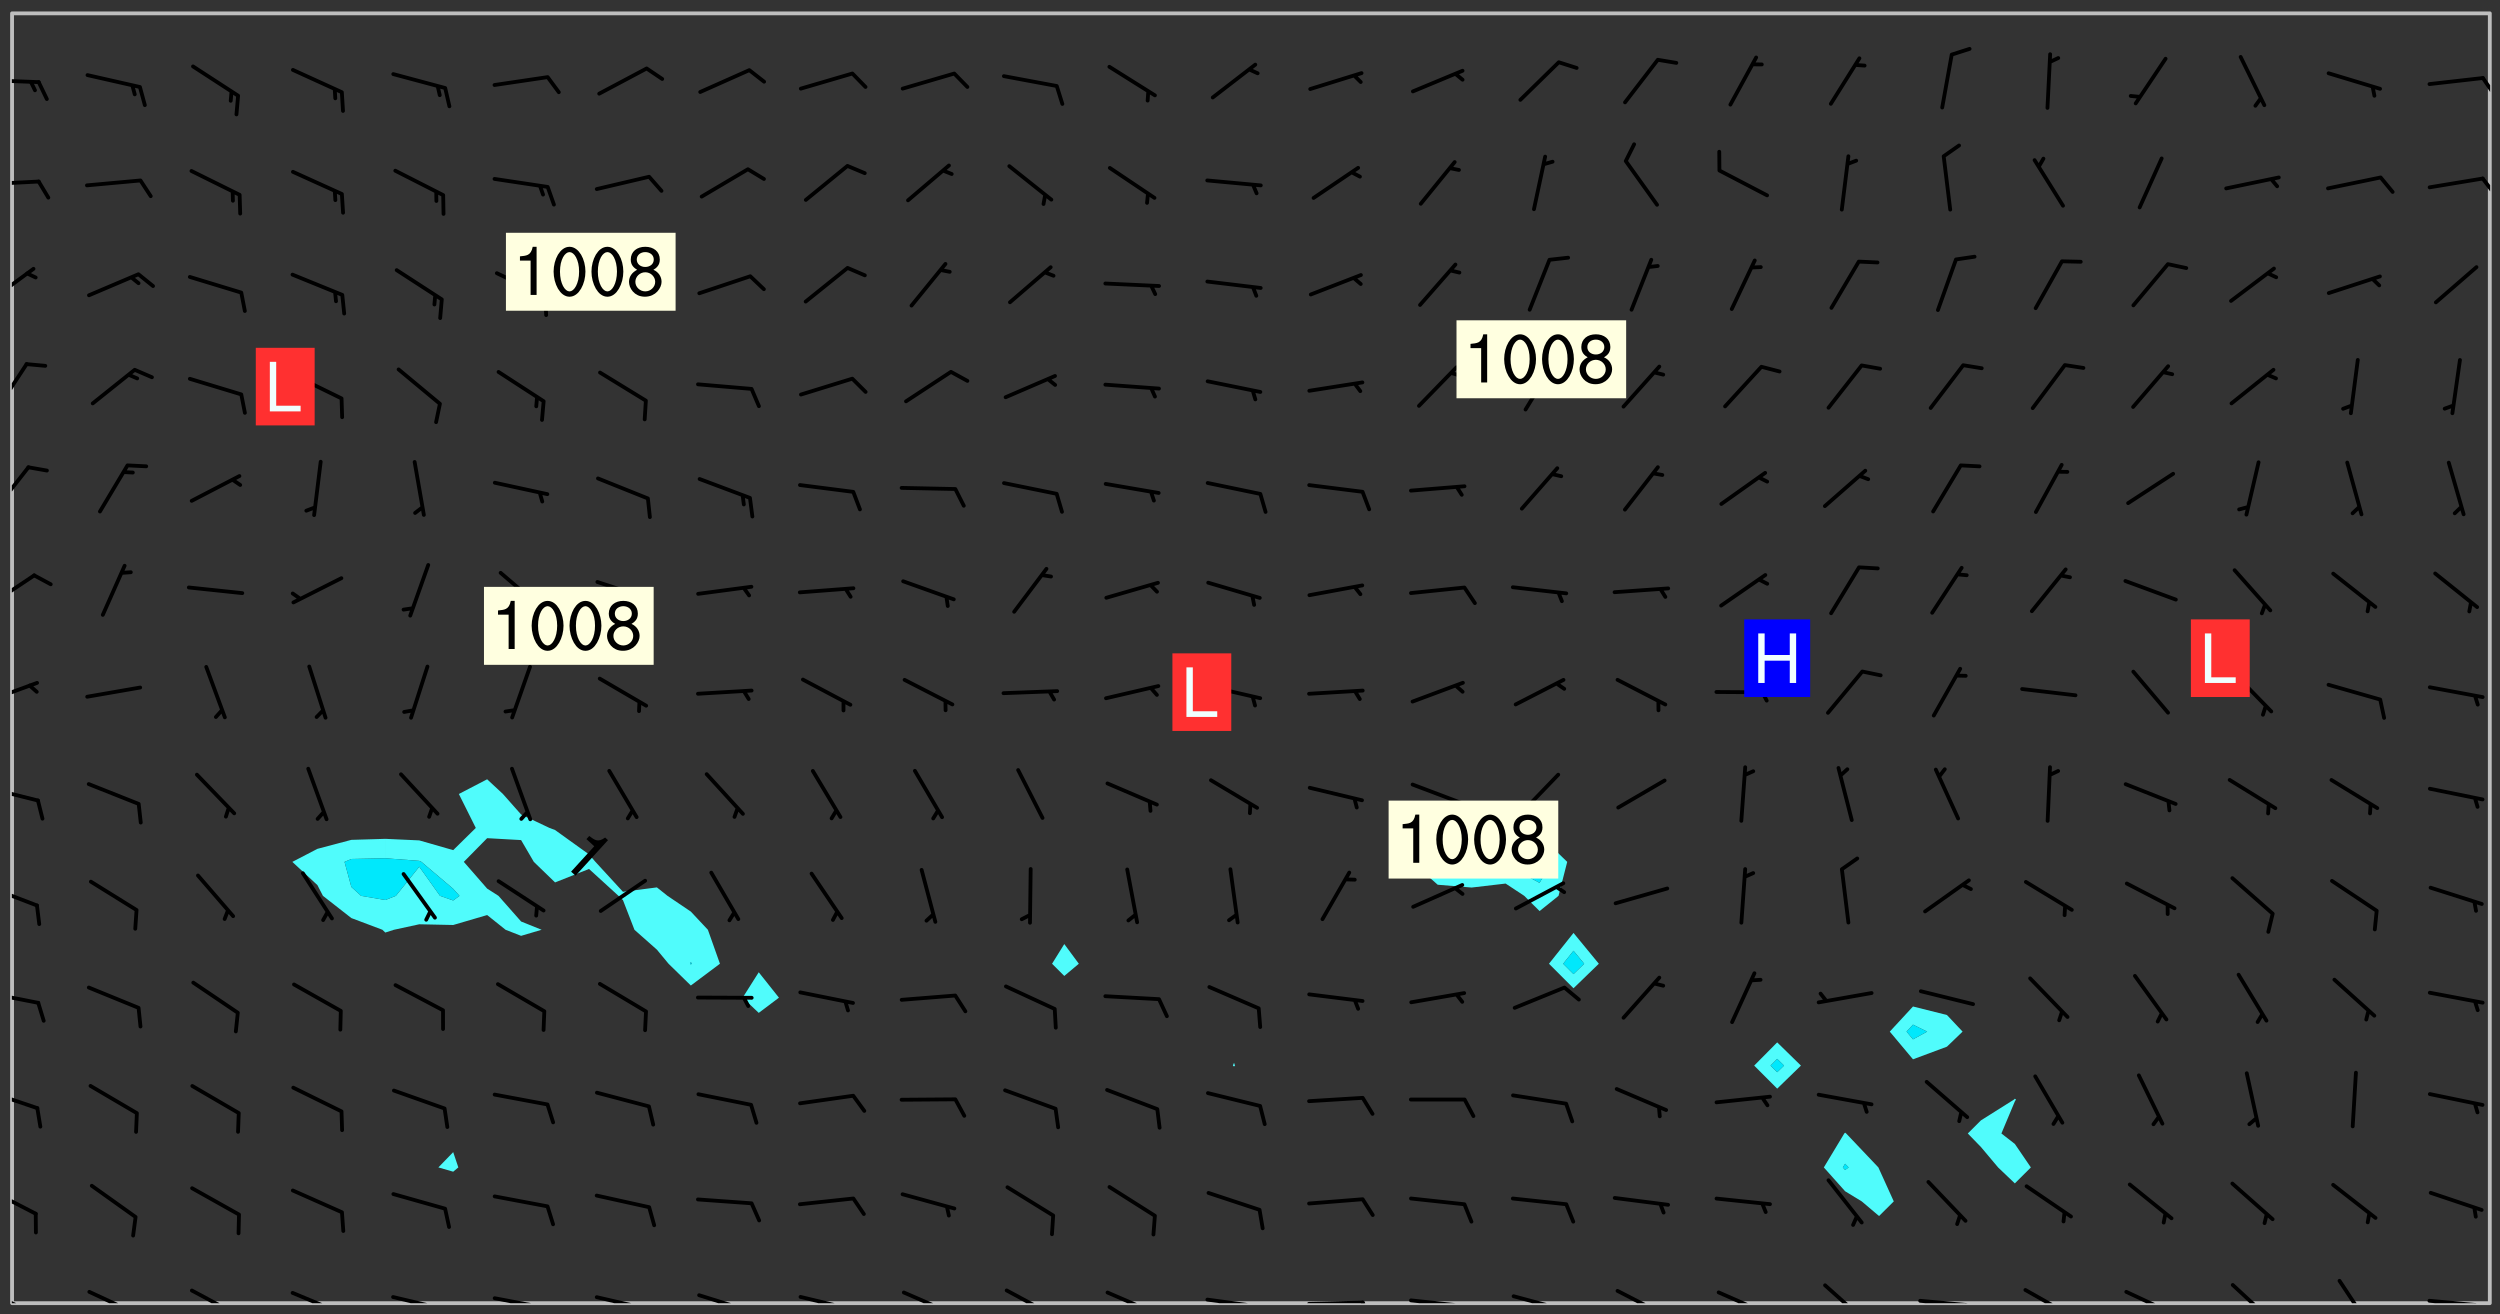 <svg xmlns="http://www.w3.org/2000/svg" role="img" xmlns:xlink="http://www.w3.org/1999/xlink" viewBox="142.45 309.95 326.84 171.84"><rect x="142.45" y="309.95" width="326.84" height="171.84" fill="#333333" stroke="none"/><defs><clipPath id="a"><path d="M144 311.672h1v168.656h-1zm0 0"/></clipPath><clipPath id="b"><path d="M144 311.672h324v168.656H144zm0 0"/></clipPath><clipPath id="c"><path d="M467 311.672h1v168.656h-1zm0 0"/></clipPath><clipPath id="d"><path d="M144 478h4v2.328h-4zm0 0"/></clipPath><clipPath id="e"><path d="M153 478h8v2.328h-8zm0 0"/></clipPath><clipPath id="f"><path d="M167 478h7v2.328h-7zm0 0"/></clipPath><clipPath id="g"><path d="M180 478h8v2.328h-8zm0 0"/></clipPath><clipPath id="h"><path d="M193 479h8v1.328h-8zm0 0"/></clipPath><clipPath id="i"><path d="M200 480h2v.328h-2zm0 0"/></clipPath><clipPath id="j"><path d="M206 479h9v1.328h-9zm0 0"/></clipPath><clipPath id="k"><path d="M213 480h3v.328h-3zm0 0"/></clipPath><clipPath id="l"><path d="M220 479h8v1.328h-8zm0 0"/></clipPath><clipPath id="m"><path d="M227 480h2v.328h-2zm0 0"/></clipPath><clipPath id="n"><path d="M233 479h8v1.328h-8zm0 0"/></clipPath><clipPath id="o"><path d="M239 480h2v.328h-2zm0 0"/></clipPath><clipPath id="p"><path d="M246 479h9v1.328h-9zm0 0"/></clipPath><clipPath id="q"><path d="M252 480h2v.328h-2zm0 0"/></clipPath><clipPath id="r"><path d="M260 478h8v2.328h-8zm0 0"/></clipPath><clipPath id="s"><path d="M273 478h8v2.328h-8zm0 0"/></clipPath><clipPath id="t"><path d="M286 478h8v2.328h-8zm0 0"/></clipPath><clipPath id="u"><path d="M300 479h8v1.328h-8zm0 0"/></clipPath><clipPath id="v"><path d="M306 480h1v.328h-1zm0 0"/></clipPath><clipPath id="w"><path d="M313 479h8v1.328h-8zm0 0"/></clipPath><clipPath id="x"><path d="M320 479h3v1.328h-3zm0 0"/></clipPath><clipPath id="y"><path d="M326 479h9v1.328h-9zm0 0"/></clipPath><clipPath id="z"><path d="M333 480h3v.328h-3zm0 0"/></clipPath><clipPath id="A"><path d="M340 479h8v1.328h-8zm0 0"/></clipPath><clipPath id="B"><path d="M346 480h2v.328h-2zm0 0"/></clipPath><clipPath id="C"><path d="M353 478h8v2.328h-8zm0 0"/></clipPath><clipPath id="D"><path d="M366 478h8v2.328h-8zm0 0"/></clipPath><clipPath id="E"><path d="M380 477h7v3.328h-7zm0 0"/></clipPath><clipPath id="F"><path d="M393 479h8v1.328h-8zm0 0"/></clipPath><clipPath id="G"><path d="M399 480h2v.328h-2zm0 0"/></clipPath><clipPath id="H"><path d="M406 478h8v2.328h-8zm0 0"/></clipPath><clipPath id="I"><path d="M420 478h8v2.328h-8zm0 0"/></clipPath><clipPath id="J"><path d="M434 477h6v3.328h-6zm0 0"/></clipPath><clipPath id="K"><path d="M448 477h5v3.328h-5zm0 0"/></clipPath><clipPath id="L"><path d="M459 479h9v1.328h-9zm0 0"/></clipPath><clipPath id="M"><path d="M465 480h2v.328h-2zm0 0"/></clipPath><clipPath id="N"><path d="M144 465h4v4h-4zm0 0"/></clipPath><clipPath id="O"><path d="M144 452h4v4h-4zm0 0"/></clipPath><clipPath id="P"><path d="M144 439h4v3h-4zm0 0"/></clipPath><clipPath id="Q"><path d="M144 425h4v4h-4zm0 0"/></clipPath><clipPath id="R"><path d="M144 412h4v3h-4zm0 0"/></clipPath><clipPath id="S"><path d="M144 398h4v4h-4zm0 0"/></clipPath><clipPath id="T"><path d="M144 384h4v6h-4zm0 0"/></clipPath><clipPath id="U"><path d="M144 370h3v7h-3zm0 0"/></clipPath><clipPath id="V"><path d="M144 357h3v7h-3zm0 0"/></clipPath><clipPath id="W"><path d="M144 344h4v6h-4zm0 0"/></clipPath><clipPath id="X"><path d="M144 333h4v2h-4zm0 0"/></clipPath><clipPath id="Y"><path d="M466 333h2v3h-2zm0 0"/></clipPath><clipPath id="Z"><path d="M144 320h4v1h-4zm0 0"/></clipPath><clipPath id="aa"><path d="M466 319h2v4h-2zm0 0"/></clipPath><g id="ab" clip-path="url(#clip1)"><path fill="#fff" fill-opacity="0" fill-rule="evenodd" d="M0 0h1000v1000H0zm0 0"/><path fill="#d3d3d3" fill-opacity="0" fill-rule="evenodd" d="M162.152 355.867l-.234.293.059.234.117.172.176.234.293.348.113.059.117-.172.059-.234.176-.176.465-.176h.699l.234.293.289.816.059.176.176.23.352.234.699.699.172.176.234.348.234.41.289.582.41.465.23.234.234.176.117.23.176.293.172 1.164v.234l.059.289.059.117.117.117.348.41.117.172.176.176.176.234.117.172.172.352.059.234.234.406.234-.059-.176.176-.059.93h-.582l-.234-.113-.348.113-.117.117-.059.293-.059.176-.117.172-.465.293-.059.234-.059.113v.645l.059.172v.41l.059.059v.406l.059.406.117.176.059.059.23.641-.059.293v.699l-.059.582v.234l-.059.23-.055.352v1.922l.055.117h.426l-.367.117-.023.352.891 1.168 1.742.539 1.34.359v.539l.09.809.535.715 1.52.27.891-.086.09 1.164.535.18 1.16-.18 2.055-.984 1.16-.363 1.879-.176 1.695-.18-.18.719-1.516.086-1.25.09-.805.27-1.074.809.27.719.535.898-.18.625-.266.809.266 1.078.625.898.805.18 1.25-.18-.266.723.098.504.055.293v.172l.059.293v.406l.176.117.352.117h.406l.293-.176.113-.117.059-.117.117-.23.059-.176.352-.465.23-.176.176-.059.176.059.059.176.117.988.055.469.059.172.117.234.176.059.816.059h.289l.117.234.059.406.059.352v1.105l.117.293.117.348.289.699.176.352.582.754.352.176.172.059.469.234.641.465.348.234.293.176.293.055.23.062.816.348.293.176.113.172.352.352.117.176.523.641v.289l.059.352v.348l.059.352.059.289.117.059.172.059h.176l.582.234.176.117.176.289.176.234.113.234.293.23.117.117v.41l.059.055.289.234.234.117.059.117.117.172.059.117.23.234.059.176.234.059.117.059-.117.113-.059.117v.117l-.117.293-.117.289v.582l.176.117.117.059.059.117.117.117.113.059.176.348.059.352.059.406v.176l-.059.176-.117.699v.172l.117.176.293.293h.406l.176.117.117.172.117.293v.234h-.527l-.23-.234h-.234l-.176.059-.059.699.059.348.117.176.176.41.117.23.289.469.176.055h.523l.234.059.758.641.059.293v.234l.059.059.23.348v.352l-.117.172v.293l.293.289.293.176.172.059.293.176.293.117.582.406.289.234.293.176.219.16.016.012.23.176.641.523.176.234.117.176.176.176.113.172v.641l.117.176.469.117.582.117.234.059.23.113.293.117.113.059.586.352.289.172.176.062.176.055.176.059.699.352.289.176.234.055.289.176.234.117.641.406.293.117.172.059.234.059.41.059.23.059.234.117.059.172-.41.176.469.059.059.293.113.234.176.055.234.059.176.059.406.117.641.234.117.172.059.234v.176l-.059.117-.059.406.234.234.117.059.348.117.641.23.176.117.289.117.176.176.234.465.582 1.105.176.176.348.176.176.117.352.117 1.047.523.234.059.465.113.293.059.465.176.758.582.234.234.348.465.176.176.289.234.816.699.293.176.289.289.293.176.293.289.695.641.176.176.293.234.289.234.469.289.641.582.348.234.234.293.348.348.352.465.934.992.348.406.117.176.234.059.113.117.645.176.23.113.234.059.293.176.23.117.934.699.406.406.234.176.406.176.234.117.816.348.348.234.234.117.293.289.23.117.758.352.352.172.23.059.293.117.234.059.871.176h.816l.469.23.172.059.875.699.465.117.293.059.176.059.23.059.469.059.348.059.352.059.406.059h.293l.172.059v.23l.176.176h.293l.348.059.352.059.699.117h.641l.465-.234.293-.176.172-.117.41-.172.289-.176.934-.465.469-.293.523-.293.465-.172.465-.176 1.051-.465.289-.117.41-.117.289-.117.527-.176 1.516-.699.582-.348.289-.059.293-.059.348-.117.875-.23.352-.117h.113l.234-.059.875-.234.234-.059h.812l.352-.059.816-.117.172-.059.352-.055.293-.059.23-.059.816-.176.176-.059h.348l.234-.059.465-.117.758-.172.234-.059h.348l.41-.117.289-.059 1.285-.059h.289l.41-.059.23-.059h.176l.875-.117h.406l.41-.117h.348l.352-.113.871-.059h1.75l1.047.289.41.117.289.117.352.117.289.117 1.051.172.289.059h.293l.293.059.172.059.41.059.172.059.117.059h.117l.117.059.352.059h.113l.41.066 1.922.395 1.926.395 1.52.449 1.695.719 2.145.805 1.605-.719 1.43-.805 1.16-1.078 1.25-.449 3.035-.719 1.875-.359 2.145-1.348 2.234-1.254 2.5-1.258 1.695-.449 1.785-.18 1.16-.27.625.539 1.34-.27.715-.988.984-1.344.445-.18.805-.359 1.875-.539 1.785-.449 1.25-.27 1.16-.09 1.699-.09 1.961-.27 1.25-.09h.539l.625-.09h.891l2.145-.18 2.41-.18 2.59-.09 1.695.18 1.609.09 1.43.359 1.16.719 1.875.988 1.16 1.527.266.715.629.09.355.898.535.539.535 1.527 1.074.359h.535l-.805.535.09 1.707.715 2.695.891.805.895.988.715 1.258 1.785.539 1.52-.18.355 1.344 1.609-.805.98-.539.27.27.316-.215.219-.145.801.449.449-.359h.355l.535-.27.539-.719.535-.27.625-.988 1.16.449.84.371 1.395.617 1.695-.18h1.605l1.785.09.18-1.707.535-1.344.805.27.492.848.402.406-.09.539v.359l.715.449.711-.27h1.43l.359.988.445 1.258.715 1.344 1.25.629 1.695.629.715-.18.18-.539.98-.09.449.359.086 1.258-.266.629-.535.18v.539l.715.984.266.539.984.988.801 1.078-.266.359-.09.898-.625 2.332-.355 2.066-.09 1.793-.18.719-.09.539v1.438l-.98 1.883-.359 1.707-.535.898-.805 1.168-.266.539 2.055 1.254.086.359-.355.539-.09-.18v.809l.09 1.438-.445.715-1.074.094-.266.715.535.898.805.719 1.16.809 1.34.27.445.359-.355.449-1.789-.09-1.25-.449-.715-.719-.625-.09-.176 3.59-.188 1.309h89.359V311.703h-55.27v49.082l.762.125 3.289.543 2.023 2.836v2.754l2.352.332 2.348.332h4.051l-1.379 4.16-2.023.707-2.023.703-.543.344-2.594 1.617-.188.117-2.023-2.078-.73-2.742-2.672-2.078-1.375-3.5-.066-.082-1.957-2.672 2.75-1.418v-49.082H294.422v91.414l.117.031.133.012.074.074.105.047.09.059.086.059.09.059.297.297.059.09.031.117.027.117.016.137-.031.117-.059.09-.059.086-.043.105-.047.102-.027.121v.145l.176.27.148.148.074.086.074.074.043.105.062.09.059.086.043.105.059.09.047.102.043.105.059.086.117.18.074.074.062.086.059.09.043.105.059.09.059.086.062.09.059.09.043.102.117.18.074.074.059.086.074.074.09.059.105.047h.148l.133-.016.133.016.102-.047.074-.074.047-.102-.016-.133v-.148l-.047-.105-.027-.117-.047-.102-.027-.121-.043-.102-.062-.09-.043-.102-.043-.105-.031-.117-.016-.133-.012-.137.086-.059.059-.086.121-.031.043.105.016.133v.117l.059.102.059.09.09.059.148.148.059.09.043.105-.012.102.086.059.105.047.086.059.09.059.074.074-.117.027-.105.047-.086.059-.074.074-.059.09-.062.086-.027.121-.047.102-.043.105-.031.117-.012.133-.016.133v.148l.027.117.047.105.043.102.059.09.074.074.09.059.074.074.09.059.059.09.043.105.047.102.117.031.133.016h.148l.117-.031.105.043.043.105.047.102.027.121L299.5 410l.027.117.031.121.027.117.105.043.102.047.133-.016.148.148.062.086.074.074.07.074.09.062.105.043.102.043.117.031.137.016.117-.031.074-.074.027-.117-.012-.133-.031-.121-.027-.117.043-.105h.117l.09.062.117.027h.148l.133.016h.148l.133.016.133-.016h.148l.133-.016.133-.012.137.012.117-.027.133-.016.191-.059-.059.176-.016.133-.027.121-.016.133-.059.086-.133.016-.105.047-.105.043-.117.031-.117.027-.266.031h-.148l-.133.016-.074.074.059.086.148.148.117.18.074.07.09.062.09.059.086.059.09.059.102.043.105.062.105.043.086.059.105.047.102.043.18.117.059.09-.043.102-.047.105.016.133.223.223.059.09.043.102.031.121.043.102.016.133.031.117.012.137.031.117.148.148.102.043.105.043.117.031.133.016.137.016h.117l.117-.031.09-.059.043-.105.047-.102.043-.105.031-.117.012-.133v-.148l-.012-.133-.016-.133-.031-.117-.043-.105-.047-.105-.043-.102-.043-.105-.016-.133.016-.133.027-.117.031-.117.027-.121.047-.102.09-.059.086-.062.074-.074.09-.059.223-.223.059-.086.074-.074.117-.18.059-.086v-.148l-.074-.074-.102-.047-.105-.043-.102-.043-.059-.09-.047-.105-.027-.117.09-.059.117-.031.102-.043.18-.117.148-.148.012-.133-.012-.105-.09-.059-.133.016h-.148l-.133.016-.133-.016-.121-.031-.086-.059-.074-.074-.059-.09-.062-.086-.117-.18-.059-.086.031-.121.086-.059.121-.031.059-.086v-.121l-.031-.117-.059-.09-.059-.086-.047-.105-.027-.117-.016-.133.059-.09.074-.074.09-.059.117-.18.074-.074.059-.086.148-.148.121-.031.133-.016.133.016.074.074.043.105.016.133-.031.117-.117.031-.133.012-.148.148-.043.105-.047.102-.027.121-.031.117v.148l.031.117.043.105.059.09.074.07.074.074.117.031.121.027.117-.027.133-.016h.117l.09.059.074.074.047.105.059.086.102.047.133.016.105.043.086.059-.012.105-.074.074-.18.117-.059.09-.09.059-.07.074-.074.074-.062.09-.027.117-.016.133.016.133-.016.133v.148l.016.133.027.117.031.121.074.074.09.059.086.059.09.059.117.031v.086l-.102.047-.09.059-.266.031-.117.027h-.148l-.105.043-.102.047-.059.09-.062.234-.012.133-.031.121-.016.133v.293l-.012.133.012.137.016.133.133.016.133.012.121.031.086.059.074.074.047.105.043.102.016.133v.445l-.016.133v.445l.031.266.027.117.016.133.031.117.086.211.031.266v.148l-.031.117-.027.117-.031.121-.027.117-.031.117-.031.121-.012.133-.016.133.09.059.117-.031.102.016.047.105-.031.266v.441l-.043.105-.047.105-.043.102-.043.105-.059.086-.031.121-.043.117-.031.117-.016.133.016.133.059.09.105.047.086.059.059.086-.012.137-.031.117-.043.102v.445l-.016.133v.148l-.031.117-.043.105-.027.117-.047.105-.043.102-.031.121-.027.117-.031.133-.031.117-.027.117-.043.105-.031.117-.031.121-.012.133-.016.133v.297l.027.117v.148l.047.398.027.117.059.09.121.031h.148l.133-.016.059.09v.117l-.059.09-.09.059-.102.043-.105.047-.09.059-.086.059-.137.016-.117-.031-.133-.016-.102.047-.062.086-.012.137-.016.133-.031.117-.027.117-.016.133-.031.121v.297l.016.133.031.117v.148l.012.133v.148l-.027.117-.047.102-.027.121-.031.117-.059.09-.074.074-.102.043-.105.047-.117.027-.121.031-.102-.047.059-.086.105-.047.027-.117.031-.117.027-.121.031-.117v-.148l.016-.133-.031-.117-.043-.105-.105.016-.074.074-.102.043-.09.062-.074.074-.043.102-.016.133-.031.117L304.25 426l-.031.117-.027.117-.031.121-.027.117-.031.117-.043.105-.09.059h-.09l-.117-.031-.031-.086.016-.137-.031-.117v-.148l-.012-.133v-.148l-.062-.234-.027-.121-.043-.102-.047-.105-.059-.086-.059-.09-.043-.105-.062-.086-.148-.148-.07-.074-.105-.047-.105-.043-.102-.043-.297-.297-.09-.074-.086-.059-.105-.043-.09-.062-.086-.059-.105-.043-.09-.059-.086-.062-.074-.07-.105-.047-.086-.059-.105-.043-.09-.062-.102-.043-.105-.043-.086-.059-.105-.047-.105-.043-.102-.047-.09-.059-.102-.043-.105-.043-.09-.062-.117-.027-.133-.016-.133.016H299.75l-.133.016-.117-.031-.09-.059-.074-.074-.09-.059-.102-.047h-.148l-.121-.027-.102-.043-.074-.074-.117-.18-.09-.059-.102-.043-.09-.062-.105-.043-.09-.059-.086-.059-.105-.047-.059-.086-.059-.09-.043-.105-.047-.102-.074-.074-.086-.059-.074-.074-.09-.059-.223-.223-.043-.105-.031-.266.105-.043h.145l.105.043.074.074.09.059.086.059.105.047.09.059.148.148.07.074.148.148.062.086.074.074.086.059.074.074.09.062.09.059.086.059.27.176.102.047.105.043.102.043.047-.074.059-.086.074-.074.07-.074.105.043.074.074.059.09.043.102.047.105.043.105.121.027.117-.027.074-.09.043-.105.059-.09.074-.074.105-.043.117-.027.133.012.09.059.148.148.059.09.043.105.047.102.043.105.043.102.105.047.105.043.133.016.086-.059.059-.09.074-.074.105-.043.117.027.105.047.102.043.105.043.102.047.18.117v.117l-.016.133.016.133.016.137.059.086.102.047.121.027.117.031h.148l.117-.031.059-.09.18-.117.059-.09.074-.074.059-.086.117-.18.18-.117.117.031.09.059.043.074-.016.133v.117l.09.059h.148l.133-.016.133-.012.266-.031.105-.043.117-.031.121-.027.074-.074.07-.074.062-.09-.016-.105-.047-.102-.102-.043-.105-.016-.117.027-.266.031h-.148l-.074-.074-.09-.059-.117-.031-.117-.027-.133-.016h-.148l-.133.016h-.297l-.105-.047-.148-.148-.043-.102-.059-.09.223-.223.086-.059.105-.043.117-.031.133-.016.133.016.137.016.102.043.133-.012.09-.062.102-.043.062-.09-.047-.102-.09-.059-.117-.031-.102-.043-.059-.09-.062-.09v-.117l.016-.133.105-.047.074-.07v-.121l-.09-.059-.031-.117.09-.059.074-.074.043-.105.059-.09.047-.102.016-.133v-.148l-.047-.105-.043-.102-.09-.059-.133-.016-.102-.043-.137-.016-.117-.031h-.445l-.133-.016-.133-.012-.133-.016-.117-.031h-.148l-.133-.016-.133-.012-.266-.031-.121-.043-.086-.059-.074-.074v-.148l.012-.133.105-.047.102-.043.133-.016h.152l.133-.016h.293l.121.031.102.043.09.059.234.062.121-.047.09-.059.102-.043.133-.016.105.043.102.047.133.012.121-.027h.145l.121-.031.117-.027.105-.047.074-.074.086-.059.148-.148.059-.086.047-.105.027-.117.016-.105-.102-.043-.09-.059-.117-.031-.105-.043-.09-.062-.074-.086-.074-.074-.102-.043-.105-.047-.102-.043-.059-.09-.047-.102-.086-.211-.062-.086-.059-.09-.074-.074-.086-.059h-.27l-.117.031-.09.059-.102.043-.133.016-.105-.016-.027-.117-.062-.09-.117-.031-.102-.043-.148-.148-.031-.117-.016-.105.074-.074.18-.117.117-.027.117-.031.137.016.102.043.105.043.102.047.105.043.117.031.133.016.117.027.133.016.105-.016.09-.059-.074-.074-.105-.043-.074-.074-.074-.09-.148-.148-.086-.059-.09-.059-.074-.074-.09-.059-.102-.047-.121-.027-.102-.047-.105-.043-.117-.031-.102-.043-.121-.031h-.148l-.117.031-.105.043-.086.062-.18.117-.086.059-.09.059-.105.047-.086.059-.105.043-.102.043-.105.047-.074.074-.059.09-.059.086-.047.105-.059.086-.074.074-.133-.012-.117-.031h-.117l-.074.074-.09.059-.074.074-.09.059-.086.059-.105.047-.102.043-.137.016-.102-.043-.148-.148-.105-.047h-.086l-.105.047-.102.043-.121.031-.117-.031-.074-.074v-.117l.031-.121.074-.07.059-.09.074-.074.117-.031.105-.043h.293l.133-.016.137-.016.102-.043.09-.059.102-.047.09-.059.133-.012.09.059.133.012.09-.059.086-.059.105-.043.09-.059.086-.062.09-.059.148-.148.059-.086.059-.09.105-.043.133-.016.117.027.121.031.059-.059.059-.09.031-.266.027-.117.105.012.133.016.102-.043.09-.059.059-.09.074-.074.059-.09.047-.102.012-.133-.012-.133-.047-.105-.148-.148-.059-.09-.059-.086-.043-.105v-.445l.016-.133v-.148l.012-.133-.059-.059-.09.059-.102-.043-.18-.117-.086-.059-.062-.09-.059-.09-.074-.074-.086-.059-.121.031-.102.012-.105.047-.086.059-.105.043-.148.148-.09.059-.086.059-.09.062-.105.043-.133.016v-.121l.105-.043.117-.031.074-.07.043-.105v-.148l-.027-.117-.148-.148-.133-.016h-.148l-.117.031-.105.043-.102.043-.09.062-.117.027-.074-.074.012-.133-.043-.102-.043-.105-.09-.059-.117.027-.121.031-.117.031-.102.043-.121.031-.102.043-.105.043-.09.059-.102.016v-.117l.016-.133-.059-.09-.074.043-.148.148-.059.09-.074.074-.047.105-.043.102-.074.074-.059.09-.074.074-.059.086-.074.074-.09.062-.074.07-.074.074-.102.016-.133.016-.105-.043v-.121l.148-.148.043-.102.059-.09.047-.102.043-.105.059-.09.031-.117.043-.102.031-.121.027-.117.047-.105.043-.102.043-.105.074-.07.09-.062.09-.059.102-.043h.297l.266-.031.105-.043-.074-.074-.117-.031-.105-.043-.09-.059-.102-.047-.09-.059-.102-.043-.105-.043-.09-.062-.086-.059-.105-.043-.102-.043-.121-.031-.117-.031-.102-.043L297.5 410.25l-.102-.043-.09-.059-.043-.105-.016-.133.102-.043.133-.016.137.016.133-.016.102-.043.059-.09.016-.105-.09-.059-.074-.074-.102-.043-.09-.059-.148-.148-.043-.105-.016-.133v-.293l-.059-.09-.09-.059-.074-.074-.043-.105-.031-.117-.059-.09-.074-.074-.117-.027-.074-.074-.09-.059-.09-.062-.086-.059-.074-.074-.059-.086-.047-.105-.086-.059-.148-.148-.195-.059-.133.016-.102.043-.074.074-.047.102-.043.105-.059.09-.059.086-.297.297-.09.059h-.086l-.062-.086-.043-.105.031-.117.059-.09.027-.117-.012-.133-.09-.062-.105.047-.117.027-.117.031-.27.176-.102.047-.117.027-.105.047-.09.059-.102.043-.059-.086-.047-.105.016-.133.047-.105.07-.074.074-.07.059-.09v-.148l-.043-.105h-.238l-.102.047-.031.117-.027.117-.031.121-.074.043-.133.016-.074-.047-.043-.102-.043-.105-.047-.102-.043-.105-.121.031-.102.043-.133.016-.117.031-.105.043-.09.059-.102.047-.121.027-.133.016-.102-.043-.059-.09-.047-.105-.043-.102-.043-.105v-.117l.059-.09.086-.059.18-.117.102-.047.105-.043.105-.059.102-.043.09-.062.102-.043.105-.059.102-.047.09-.059.105-.043.102-.043.09-.062.102-.043.137-.016.117.031.102.043.121.031.102.043.105.047.102.043.105.043.102.047.105.043.102.043.105.047.086.059.105.043.117.031.105.043.102.047.09.059.105.043.102.043.105.047.117.027.102.047.121.027h.148l.086-.059.016-.102.059-.09-.027-.117-.074-.074-.117-.18-.074-.074-.09-.074-.18-.117-.086-.059-.105-.043-.102-.047-.27-.176-.059-.09-.074-.074-.059-.09-.043-.102-.031-.117-.016-.137v-.562l-.012-.133-.016-.133-.031-.117-.016-.133-.012-.133-.031-.121-.223-.223-.059-.086-.016-.105.031-.117.133-.016v-91.414H172.992v1.453l-.059.234-.352 1.051-.172.523-.117.348-.176.41-.117.172-.234.293-.23.059h-.352l-.117.059-.23.406v.293l.117.176.23.23.117.234.641.758.293.465.176.234.23.352.234.348.641.816.176.465.172.41.117.695.176.469.117 1.398.059.465v.875l.117 1.047v4.781l-.059.465-.352 1.281-.176.523-.113.41-.352.93L172.934 336l-.234.582-.117.176-.172.348-.176.406-.352.816-.059.293-.113.293-.117.289-.059.176-.117.875-.059.406-.059.117-.059.176-.059.172-.23.527-.117.172v.234l-.117.234-.059.172-.176.586v.289l-.059.176v.293l-.059.113-.059.527v.172l-.055.234v2.621l-.176.816-.117.176-.176.234-.117.172-.113.234-.586.934-.23.289-.293.465-.176.234-.289.352-.352.699-.113.23-.176.41-.176.23-.406.527-.816.699-.293.172-.289.234-.176.117-.176.176-.523.406-.527.176-.172.176-.234.055-.641.176h-.758m12.211 31.023l-1.074.449.359.895 1.25-.715.445-.539-.98-.09"/><path fill="#d3d3d3" fill-opacity="0" fill-rule="evenodd" d="M201.508 416.598h-.895l.449.629.98.359.805-.09.445-.988-.176.09-.715-.355-.895.355m154.621 59.07l-.059-.523v-.293l.113-.293.059-.23.469-.469h.113l.117-.113.117-.059h.176l.234-.059h.348l.234.059.117.059.23.172.059.176.117.582v.293l-.117.176-.172.289-.176.176-.527.523-.23.234-.117.059h-.176l-.117-.059-.406-.293-.176-.117-.117-.059-.059-.113-.055-.117m6.641-10.957l-.059-.172v-1.109l.059-.172.176-.059.172-.059h.176l.234-.059.117.059.059.699-.059.172-.117.176-.117.059-.234.523-.113.059h-.234l-.059-.117m9.613-14.391l-.117-.176v-.699l.293-.875.117-.172.176-.352.113-.23.117-.293.352-.758.117-.23.172-.234h.176l.117-.059h.641l.117.059.234.234.172.113.352.293.117.117.113.176v.113l.117.059.117.117v.699l-.059.176v.23l-.059.176-.348 1.051-.117.23-.117.234-.117.059-.23.234-.641.289h-.875l-.41-.117-.641-.465"/><path fill="none" stroke="#bebebe" stroke-linecap="round" stroke-linejoin="round" stroke-miterlimit="10" stroke-width=".5" d="M467.957 311.695H144.027v168.625h323.93v-168.625"/><g clip-path="url(#a)"><path fill="#fff" fill-opacity="0" fill-rule="evenodd" d="M144 475.891v4.438h.004H144V311.672h.004H144v164.219"/></g><g clip-path="url(#b)"><path fill="#fff" fill-opacity="0" fill-rule="evenodd" d="M144.004 480.328V311.672h62.133v100.16l-3.699 1.922 2.215 4.438-2.953 2.902-4.438-1.273-4.441-.203-4.438.133-4.438 1.176-3.277 1.703 3.277 3.035.723 1.406 3.715 2.906 4.062 1.531.375.363 1.133-.363 3.309-.719 4.438.094v29.691l-1.938 2 1.938.559.672-.559-.672-2v-29.691l4.438-1.301 2.406 1.926 2.031.793 2.684-.793-2.684-1.082-2.961-3.355-1.477-.945-3.051-3.496 3.051-3.098 4.438.25 1.664 2.848 2.777 2.688 4.438-1.762 3.855 3.516.582.559 1.504 3.879 2.934 2.598 1.523 1.84 2.914 2.848 3.805-2.848-1.574-4.438-2.23-2.379-3.051-2.059-1.387-1.105-4.438.574-3.594-3.91-.844-.977-4.438-3.188-.73-.273-3.711-1.758-2.375-2.68-2.062-1.922V311.672h35.508v125.387l-2.102 3.324 2.102 1.988 2.641-1.988-2.641-3.324V311.672h39.945v121.699l-1.598 2.574 1.598 1.598 1.902-1.598-1.902-2.574V311.672h22.191v137.223l-.148.367.148.121.125-.121-.125-.367V311.672h35.508v103.996l-4.145 2.523-.297.137-4.438 1.215-3.383 3.086 3.383 2.988 4.438.367 4.441-.52 2.434 1.605 2.004 1.992 2.477-1.992 1.137-4.441-3.613-3.492-1.684-.945-2.754-2.523v-103.996h8.875v120.246l-3.207 4.027 3.207 3.207 3.312-3.207-3.312-4.027v-120.246h26.629v134.555l-3.008 3.035 3.008 3.016 3.105-3.016-3.105-3.035V311.672h8.879v146.355l-.109.109-2.672 4.438 2.781 3.113 2.176 1.328 2.262 1.914 1.926-1.914-1.926-4.246-.086-.195-4.211-4.438-.141-.109V311.672h8.875v129.863l-3.035 3.285 3.035 3.621 4.438-1.652 2.047-1.969-2.047-2.172-4.438-1.113V311.672h13.316v141.918l-.105.109-4.332 2.727-1.715 1.711 1.715 1.766 2.246 2.672 2.191 2.09 2.094-2.09-2.094-3.07-1.758-1.367 1.758-4.191.148-.246-.148-.109V311.672h62.133v168.656H144.004"/></g><path fill="#50fcfc" fill-rule="evenodd" d="M183.945 425.664l-3.277-3.035 3.277-1.703 4.438-1.176 4.438-.133v2.539l-4.438.094-.891.379.891 3.277 1.273 1.164 3.164.547 1.383-.547 3.059-3.809 2.715 3.809 1.723.605.82-.605-.82-.922-4.156-3.52-.281-.133-4.441-.34v-2.539l4.441.203 4.438 1.273 2.953-2.902-2.215-4.438 3.699-1.922 2.062 1.922 2.375 2.68 3.711 1.758.73.273 4.438 3.188.844.977 3.594 3.91 4.438-.574 1.387 1.105 3.051 2.059v6.59l-.094.227.094.094.125-.094-.125-.227v-6.59l2.23 2.379 1.574 4.438-3.805 2.848-2.914-2.848-1.523-1.84-2.934-2.598-1.504-3.879-.582-.559-3.855-3.516-4.438 1.762-2.777-2.688-1.664-2.848-4.438-.25-3.051 3.098 3.051 3.496 1.477.945 2.961 3.355 2.684 1.082-2.684.793-2.031-.793-2.406-1.926-4.438 1.301-4.438-.094-3.309.719-1.133.363-.375-.363-4.062-1.531-3.715-2.906-.723-1.406"/><path fill="#00e8fc" fill-rule="evenodd" d="M188.383 425.906l-.891-3.277.891-.379 4.438-.094 4.441.34.281.133 4.156 3.52.82.922-.82.605-1.723-.605-2.715-3.809-3.059 3.809-1.383.547-3.164-.547-1.273-1.164"/><path fill="#50fcfc" fill-rule="evenodd" d="M201.699 463.133l-1.938-.559 1.938-2 .672 2-.672.559"/><path fill="#00e8fc" fill-rule="evenodd" d="M232.766 436.039l-.094-.094.094-.227.125.227-.125.094"/><path fill="#50fcfc" fill-rule="evenodd" d="M241.645 442.371l-2.102-1.988 2.102-3.324 2.641 3.324-2.641 1.988m39.945-4.828l-1.598-1.598 1.598-2.574 1.902 2.574-1.902 1.598m22.191 11.84l-.148-.121.148-.367.125.367-.125.121m26.629-23.766l-3.383-2.988 3.383-3.086 4.438-1.215v2.426L330.41 422l-.691.629.691.613 4.438.852 4.441-1.117 4.438 2.398 1.566-2.746-1.566-1.512-4.438-.215-4.441-.148v-2.426l.297-.137 4.145-2.523 2.754 2.523 1.684.945 3.613 3.492-1.137 4.441-2.477 1.992-2.004-1.992-2.434-1.605-4.441.52-4.438-.367"/><path fill="#00e8fc" fill-rule="evenodd" d="M330.41 423.242l-.691-.613.691-.629 4.438-1.246 4.441.148 4.438.215 1.566 1.512-1.566 2.746-4.438-2.398-4.441 1.117-4.438-.852"/><path fill="#50fcfc" fill-rule="evenodd" d="M348.164 439.152l-3.207-3.207 3.207-4.027v2.328l-1.352 1.699 1.352 1.355 1.398-1.355-1.398-1.699v-2.328l3.312 4.027-3.312 3.207"/><path fill="#00e8fc" fill-rule="evenodd" d="M348.164 437.301l-1.352-1.355 1.352-1.699 1.398 1.699-1.398 1.355"/><path fill="#50fcfc" fill-rule="evenodd" d="M374.793 452.277l-3.008-3.016 3.008-3.035v2.156l-.867.879.867.867.898-.867-.898-.879v-2.156l3.105 3.035-3.105 3.016"/><path fill="#00e8fc" fill-rule="evenodd" d="M374.793 450.129l-.867-.867.867-.879.898.879-.898.867"/><path fill="#50fcfc" fill-rule="evenodd" d="M383.672 465.688l-2.781-3.113 2.672-4.438.109-.109v4.066l-.297.48.297.332.465-.332-.465-.48v-4.066l.141.109 4.211 4.438.086.195 1.926 4.246-1.926 1.914-2.262-1.914-2.176-1.328"/><path fill="#00e8fc" fill-rule="evenodd" d="M383.672 462.906l-.297-.332.297-.48.465.48-.465.332"/><path fill="#50fcfc" fill-rule="evenodd" d="M392.547 448.441l-3.035-3.621 3.035-3.285v2.371l-.844.914.844 1.012 1.848-1.012-1.848-.914v-2.371l4.438 1.113 2.047 2.172-2.047 1.969-4.438 1.652"/><path fill="#00e8fc" fill-rule="evenodd" d="M392.547 445.832l-.844-1.012.844-.914 1.848.914-1.848 1.012"/><path fill="#50fcfc" fill-rule="evenodd" d="M401.426 459.902l-1.715-1.766 1.715-1.711 4.332-2.727.105-.109.148.109-.148.246-1.758 4.191 1.758 1.367 2.094 3.07-2.094 2.09-2.191-2.09-2.246-2.672"/><g clip-path="url(#c)"><path fill="#fff" fill-opacity="0" fill-rule="evenodd" d="M467.996 480.328H468V311.672h-.004H468v168.656h-.004"/></g><path fill="#fff" fill-opacity="0" fill-rule="evenodd" d="M213.5 423.086l4.312 3.941 6.715-7.355-4.312-3.941-6.715 7.355"/><path fill-rule="evenodd" d="M221.562 419.445l.375.344-4.242 4.648-.582-.531 3.027-3.316-1.023-.938.371-.41.457.332.223.129.23.09.246.031.27-.035.305-.125.344-.219"/><g clip-path="url(#d)"><path fill="none" stroke="#000" stroke-linecap="round" stroke-linejoin="round" stroke-miterlimit="10" stroke-width=".5" d="M147.156 481.871l-6.312-3.082"/></g><g clip-path="url(#e)"><path fill="none" stroke="#000" stroke-linecap="round" stroke-linejoin="round" stroke-miterlimit="10" stroke-width=".5" d="M160.5 481.812l-6.371-2.969"/></g><g clip-path="url(#f)"><path fill="none" stroke="#000" stroke-linecap="round" stroke-linejoin="round" stroke-miterlimit="10" stroke-width=".5" d="M173.727 481.988l-6.191-3.32"/></g><g clip-path="url(#g)"><path fill="none" stroke="#000" stroke-linecap="round" stroke-linejoin="round" stroke-miterlimit="10" stroke-width=".5" d="M187.188 481.684l-6.484-2.707"/></g><g clip-path="url(#h)"><path fill="none" stroke="#000" stroke-linecap="round" stroke-linejoin="round" stroke-miterlimit="10" stroke-width=".5" d="M200.68 481.141l-6.84-1.621"/></g><g clip-path="url(#i)"><path fill="none" stroke="#000" stroke-linecap="round" stroke-linejoin="round" stroke-miterlimit="10" stroke-width=".5" d="M200.68 481.141l.621 2.371"/></g><g clip-path="url(#j)"><path fill="none" stroke="#000" stroke-linecap="round" stroke-linejoin="round" stroke-miterlimit="10" stroke-width=".5" d="M214.027 480.984l-6.902-1.309"/></g><g clip-path="url(#k)"><path fill="none" stroke="#000" stroke-linecap="round" stroke-linejoin="round" stroke-miterlimit="10" stroke-width=".5" d="M214.027 480.984l.727 2.344"/></g><g clip-path="url(#l)"><path fill="none" stroke="#000" stroke-linecap="round" stroke-linejoin="round" stroke-miterlimit="10" stroke-width=".5" d="M227.312 481.117l-6.844-1.578"/></g><g clip-path="url(#m)"><path fill="none" stroke="#000" stroke-linecap="round" stroke-linejoin="round" stroke-miterlimit="10" stroke-width=".5" d="M227.312 481.117l.637 2.371"/></g><g clip-path="url(#n)"><path fill="none" stroke="#000" stroke-linecap="round" stroke-linejoin="round" stroke-miterlimit="10" stroke-width=".5" d="M240.559 481.379l-6.707-2.098"/></g><g clip-path="url(#o)"><path fill="none" stroke="#000" stroke-linecap="round" stroke-linejoin="round" stroke-miterlimit="10" stroke-width=".5" d="M239.582 481.074l.227 1.203"/></g><g clip-path="url(#p)"><path fill="none" stroke="#000" stroke-linecap="round" stroke-linejoin="round" stroke-miterlimit="10" stroke-width=".5" d="M253.938 481.152l-6.832-1.648"/></g><g clip-path="url(#q)"><path fill="none" stroke="#000" stroke-linecap="round" stroke-linejoin="round" stroke-miterlimit="10" stroke-width=".5" d="M252.941 480.914l.309 1.188"/></g><g clip-path="url(#r)"><path fill="none" stroke="#000" stroke-linecap="round" stroke-linejoin="round" stroke-miterlimit="10" stroke-width=".5" d="M267.055 481.734l-6.441-2.809"/></g><g clip-path="url(#s)"><path fill="none" stroke="#000" stroke-linecap="round" stroke-linejoin="round" stroke-miterlimit="10" stroke-width=".5" d="M280.242 482l-6.184-3.344"/></g><g clip-path="url(#t)"><path fill="none" stroke="#000" stroke-linecap="round" stroke-linejoin="round" stroke-miterlimit="10" stroke-width=".5" d="M293.688 481.727l-6.445-2.797"/></g><g clip-path="url(#u)"><path fill="none" stroke="#000" stroke-linecap="round" stroke-linejoin="round" stroke-miterlimit="10" stroke-width=".5" d="M307.262 480.801l-6.961-.945"/></g><g clip-path="url(#v)"><path fill="none" stroke="#000" stroke-linecap="round" stroke-linejoin="round" stroke-miterlimit="10" stroke-width=".5" d="M306.25 480.664l.426 1.148"/></g><g clip-path="url(#w)"><path fill="none" stroke="#000" stroke-linecap="round" stroke-linejoin="round" stroke-miterlimit="10" stroke-width=".5" d="M320.609 480.242l-7.027.172"/></g><g clip-path="url(#x)"><path fill="none" stroke="#000" stroke-linecap="round" stroke-linejoin="round" stroke-miterlimit="10" stroke-width=".5" d="M320.609 480.242l1.203 2.141"/></g><g clip-path="url(#y)"><path fill="none" stroke="#000" stroke-linecap="round" stroke-linejoin="round" stroke-miterlimit="10" stroke-width=".5" d="M333.906 480.699l-6.988-.742"/></g><g clip-path="url(#z)"><path fill="none" stroke="#000" stroke-linecap="round" stroke-linejoin="round" stroke-miterlimit="10" stroke-width=".5" d="M333.906 480.699l.914 2.277"/></g><g clip-path="url(#A)"><path fill="none" stroke="#000" stroke-linecap="round" stroke-linejoin="round" stroke-miterlimit="10" stroke-width=".5" d="M347.117 481.242l-6.785-1.828"/></g><g clip-path="url(#B)"><path fill="none" stroke="#000" stroke-linecap="round" stroke-linejoin="round" stroke-miterlimit="10" stroke-width=".5" d="M347.117 481.242l.551 2.391"/></g><g clip-path="url(#C)"><path fill="none" stroke="#000" stroke-linecap="round" stroke-linejoin="round" stroke-miterlimit="10" stroke-width=".5" d="M360.164 481.941l-6.246-3.227"/></g><g clip-path="url(#D)"><path fill="none" stroke="#000" stroke-linecap="round" stroke-linejoin="round" stroke-miterlimit="10" stroke-width=".5" d="M373.57 481.746l-6.43-2.832"/></g><g clip-path="url(#E)"><path fill="none" stroke="#000" stroke-linecap="round" stroke-linejoin="round" stroke-miterlimit="10" stroke-width=".5" d="M386.289 482.672l-5.238-4.688"/></g><g clip-path="url(#F)"><path fill="none" stroke="#000" stroke-linecap="round" stroke-linejoin="round" stroke-miterlimit="10" stroke-width=".5" d="M400.484 480.645l-6.996-.633"/></g><g clip-path="url(#G)"><path fill="none" stroke="#000" stroke-linecap="round" stroke-linejoin="round" stroke-miterlimit="10" stroke-width=".5" d="M399.469 480.555l.477 1.129"/></g><g clip-path="url(#H)"><path fill="none" stroke="#000" stroke-linecap="round" stroke-linejoin="round" stroke-miterlimit="10" stroke-width=".5" d="M413.359 482.059l-6.117-3.461"/></g><g clip-path="url(#I)"><path fill="none" stroke="#000" stroke-linecap="round" stroke-linejoin="round" stroke-miterlimit="10" stroke-width=".5" d="M426.801 481.812l-6.367-2.969"/></g><g clip-path="url(#J)"><path fill="none" stroke="#000" stroke-linecap="round" stroke-linejoin="round" stroke-miterlimit="10" stroke-width=".5" d="M439.512 482.715l-5.16-4.773"/></g><g clip-path="url(#K)"><path fill="none" stroke="#000" stroke-linecap="round" stroke-linejoin="round" stroke-miterlimit="10" stroke-width=".5" d="M452.184 483.258l-3.875-5.859"/></g><g clip-path="url(#L)"><path fill="none" stroke="#000" stroke-linecap="round" stroke-linejoin="round" stroke-miterlimit="10" stroke-width=".5" d="M467.059 480.648l-6.996-.641"/></g><g clip-path="url(#M)"><path fill="none" stroke="#000" stroke-linecap="round" stroke-linejoin="round" stroke-miterlimit="10" stroke-width=".5" d="M466.043 480.559l.473 1.129"/></g><g clip-path="url(#N)"><path fill="none" stroke="#000" stroke-linecap="round" stroke-linejoin="round" stroke-miterlimit="10" stroke-width=".5" d="M147.121 468.629l-6.242-3.23"/></g><path fill="none" stroke="#000" stroke-linecap="round" stroke-linejoin="round" stroke-miterlimit="10" stroke-width=".5" d="M147.121 468.629l.023 2.453m13.031-2.027l-5.723-4.082m5.723 4.082l-.32 2.43m13.84-2.75l-6.129-3.441m6.129 3.441l-.059 2.453m13.52-2.75l-6.422-2.848m6.422 2.848l.176 2.449m13.309-2.918l-6.762-1.91m6.762 1.91l.52 2.398m12.867-2.703l-6.906-1.301m6.906 1.301l.73 2.344m12.562-2.234l-6.859-1.52m6.859 1.52l.656 2.363m12.734-2.871l-7.012-.504m7.012.504l.992 2.242m12.312-2.871l-6.988.754m6.988-.754l1.375 2.031m11.832-.723l-6.773-1.863m5.789 1.594l.266 1.195m13.637-.012l-5.98-3.691m5.98 3.691l-.16 2.449m13.453-2.414L287.5 465.133m5.934 3.762l-.188 2.449m13.871-3.227l-6.672-2.207m6.672 2.207l.41 2.418m13.07-3.801l-7.004.559m7.004-.559l1.32 2.066m11.988-1.41l-6.988-.754m6.988.754l.914 2.273m12.398-2.277l-6.984-.746m6.984.746l.914 2.277m12.395-2.203l-6.973-.895m5.957.766l.434 1.148m13.906-1.102l-6.988-.73m5.969.625l.461 1.137m12.551 1.367L381.5 464.25m3.711 4.723l-.496 1.121m14.699-.539l-4.855-5.082m4.148 4.344l-.387 1.164m14.883-.988l-5.805-3.957m4.961 3.383l-.133 1.219m14.121-.414l-5.461-4.418m4.668 3.777l-.234 1.203m14.242-.441l-5.262-4.66m4.496 3.98l-.289 1.195m14.508-.684l-5.539-4.324m4.734 3.695l-.215 1.207m14.895-1.621l-6.66-2.238m5.691 1.91l.203 1.211"/><g clip-path="url(#O)"><path fill="none" stroke="#000" stroke-linecap="round" stroke-linejoin="round" stroke-miterlimit="10" stroke-width=".5" d="M147.328 454.824l-6.656-2.25"/></g><path fill="none" stroke="#000" stroke-linecap="round" stroke-linejoin="round" stroke-miterlimit="10" stroke-width=".5" d="M147.328 454.824l.398 2.422m12.617-1.766l-6.059-3.562m6.059 3.562l-.105 2.449m13.426-2.461l-6.07-3.539m6.07 3.539l-.094 2.453m13.527-2.672l-6.305-3.102m6.305 3.102l.078 2.453m13.398-2.832l-6.625-2.344m6.625 2.344l.359 2.426m13.094-2.953l-6.906-1.289m6.906 1.289l.738 2.34m12.523-2.09l-6.797-1.789m6.797 1.789l.562 2.387m12.797-2.59l-6.887-1.383m6.887 1.383l.703 2.352M254 453.203l-6.957.992M254 453.203l1.445 1.98m11.902-1.512l-7.027.055m7.027-.055l1.172 2.156m11.934-.926l-6.602-2.41m6.602 2.41l.336 2.43m12.961-2.379l-6.566-2.508m6.566 2.508l.301 2.434m13.141-2.848l-6.82-1.68m6.82 1.68l.602 2.379m12.809-3.438l-7.012.434m7.012-.434l1.285 2.094m12.039-1.875h-7.027m7.027 0l1.152 2.164m12.121-1.621l-6.945-1.086m6.945 1.086l.801 2.316m12.273-1.484l-6.465-2.75m5.523 2.348l.109 1.223m14.41-2.566l-6.988.738m5.969-.629l.688 1.016m13.609-.125l-6.914-1.258m5.906 1.074l.375 1.168m13.141.691l-5.301-4.613m4.531 3.941l-.277 1.195m13.488.203l-3.551-6.062m3.031 5.18l-.645 1.047m14.242-.039l-3.082-6.316m2.633 5.398l-.719.992m13.688.203l-1.492-6.867m1.277 5.867l-.938.793m13.512.281l.422-7.016m16.547 4.215l-6.883-1.418M466 454.203l.348 1.176"/><g clip-path="url(#P)"><path fill="none" stroke="#000" stroke-linecap="round" stroke-linejoin="round" stroke-miterlimit="10" stroke-width=".5" d="M147.449 441.055l-6.898-1.344"/></g><path fill="none" stroke="#000" stroke-linecap="round" stroke-linejoin="round" stroke-miterlimit="10" stroke-width=".5" d="M147.449 441.055l.715 2.348m12.402-1.691l-6.504-2.656m6.504 2.656l.25 2.441m12.723-1.801l-5.82-3.938m5.82 3.938l-.258 2.441m13.723-2.684l-6.117-3.453m6.117 3.453l-.062 2.453m13.426-2.535l-6.211-3.285m6.211 3.285l.004 2.453m13.238-2.324l-6.066-3.543m6.066 3.543l-.098 2.449m13.395-2.422l-6.031-3.602m6.031 3.602l-.121 2.453m13.934-4.238l-7.027-.031m6.004.027l.574 1.086m13.695-.406l-6.891-1.383m5.891 1.184l.348 1.176m14.023-1.949l-7.004.562m7.004-.562l1.324 2.066m11.68-.309l-6.379-2.949m6.379 2.949l.137 2.449m13.496-3.73l-7.016-.387m7.016.387l1.031 2.227m12.004-1.027l-6.453-2.789m6.453 2.789l.195 2.445m13.379-3.406l-6.973-.867m5.957.742l.441 1.145m13.863-2.055l-6.922 1.203m5.918-1.027l.75.969m13.363-1.867l-6.508 2.652m6.508-2.652l1.883 1.57m10.516-2.867l-4.676 5.246m3.996-4.484l1.191.293m11.926-1.629l-2.922 6.391m2.496-5.461l1.227-.074m7.594 2.953l6.922-1.223m-5.914 1.043l-.758-.965m19.938 1.375l-6.824-1.688m19.172 3.367l-4.887-5.047m4.176 4.312l-.379 1.168m14.02-.109l-4.117-5.695m3.516 4.867l-.539 1.102m14.219-.117l-3.645-6.008m3.113 5.133l-.625 1.055m15.258-.828l-5.219-4.707m4.461 4.02l-.297 1.191m15.215-2.207l-6.906-1.301m5.898 1.109l.367 1.172"/><g clip-path="url(#Q)"><path fill="none" stroke="#000" stroke-linecap="round" stroke-linejoin="round" stroke-miterlimit="10" stroke-width=".5" d="M147.281 428.328l-6.562-2.516"/></g><path fill="none" stroke="#000" stroke-linecap="round" stroke-linejoin="round" stroke-miterlimit="10" stroke-width=".5" d="M147.281 428.328l.301 2.434m12.719-1.84l-5.969-3.707m5.969 3.707l-.168 2.449m12.797-1.645l-4.598-5.316m3.93 4.543l-.445 1.145m14.031-.074l-3.805-5.91m3.25 5.051l-.598 1.07m14.617-.312l-4.102-5.707m3.504 4.875l-.543 1.102m15.344-1.203l-5.883-3.84m5.027 3.281l-.109 1.223m14.242-4.562l-5.805 3.957m17.988 1.059l-3.539-6.074m3.023 5.188l-.648 1.047m14.68-.289l-3.941-5.816m3.367 4.969l-.574 1.086m13.391.25l-1.797-6.793m1.535 5.805l-.898.836m13.531.27l.09-7.027m-.074 6.004l-1.094.562m15.086.402l-1.297-6.906m1.109 5.898l-.957.766m14.289.27l-.953-6.965m.812 5.949l-.992.719m15.723-6.23l-3.504 6.09m2.996-5.203l1.223.039m14.059.695l-6.422 2.852m5.488-2.438l.965.754m13.176-1.395l-6.203 3.301m5.301-2.82l1.016.684m13.477-.48l-6.754 1.934m16.941-4.473l-.5 7.012m.43-5.992l1.121-.496m11.59-.504l.852 6.973m-.852-6.973l2.008-1.406m14.598 2.859l-5.73 4.066m4.895-3.477l1.098.551m13.191 2.719l-6.004-3.652m5.129 3.121l-.07 1.223m14.375-.898l-6.238-3.238m5.332 2.766l.012 1.227m13.727-.051l-5.27-4.645m5.27 4.645L439 431.777m14.168-2.758l-5.844-3.902m5.844 3.902l-.246 2.441m13.988-3.328l-6.695-2.129m5.719 1.82l.223 1.207"/><g clip-path="url(#R)"><path fill="none" stroke="#000" stroke-linecap="round" stroke-linejoin="round" stroke-miterlimit="10" stroke-width=".5" d="M147.41 414.605l-6.82-1.703"/></g><path fill="none" stroke="#000" stroke-linecap="round" stroke-linejoin="round" stroke-miterlimit="10" stroke-width=".5" d="M147.41 414.605l.594 2.379m12.578-1.934l-6.531-2.594m6.531 2.594l.27 2.438m12.219-1.207l-4.879-5.055m4.168 4.32l-.379 1.168m13.164.34l-2.398-6.605m2.051 5.645l-.824.914m15.676-.676l-4.777-5.156m4.082 4.406l-.402 1.156m13.223.32l-2.395-6.609m2.043 5.648l-.82.91m15.078-.23l-3.582-6.047m3.062 5.168l-.637 1.047m15.051-.598l-4.738-5.188m4.051 4.434l-.414 1.156m13.855.016l-3.613-6.027m3.086 5.152l-.633 1.051m14.445-.156l-3.555-6.062m3.035 5.18l-.641 1.047m14.293-.066l-3.188-6.262m18.137 4.516l-6.461-2.766m5.523 2.363l.102 1.223m13.938-.398l-6.031-3.609m5.152 3.082l-.062 1.227m14.656-1.688l-6.832-1.633m5.84 1.395l.309 1.188m13.867-.523l-6.57-2.484m19.039-1.289l-4.875 5.062m18.785-4.301l-6.066 3.539m16.602-5.273l-.508 7.008m.434-5.988l1.125-.496m11.141-.426l1.738 6.809m-1.484-5.816l.906-.828m11.566.043l2.918 6.395m-2.492-5.461l.746-.977m13.758-.27l-.312 7.02m.27-5.996l1.105-.527m15.363 4.309l-6.535-2.586m5.586 2.207l.137 1.223m13.848-.289l-5.973-3.695m5.105 3.16l-.082 1.223m14.273-.699l-5.988-3.676m5.117 3.141l-.078 1.227m14.711-1.828l-6.887-1.398m5.887 1.195l.348 1.176"/><g clip-path="url(#S)"><path fill="none" stroke="#000" stroke-linecap="round" stroke-linejoin="round" stroke-miterlimit="10" stroke-width=".5" d="M147.297 399.227l-6.594 2.426"/></g><path fill="none" stroke="#000" stroke-linecap="round" stroke-linejoin="round" stroke-miterlimit="10" stroke-width=".5" d="M146.336 399.578l.918.816m13.523-.559l-6.926 1.203m17.996 2.695l-2.434-6.594m2.078 5.637l-.816.914m14.336.094l-2.133-6.695m1.82 5.723l-.855.879m12.344.094l2.148-6.691M196.5 402.809l-1.211.219m14.117.727l2.336-6.629m-1.996 5.664l-1.211.184m18.391-.762l-6.07-3.543m5.188 3.027l-.051 1.223m14.719-2.688l-7.012.418m5.992-.359l.641 1.047m13.293.75l-6.207-3.293m5.305 2.812v1.227m14.238-.789l-6.25-3.211m5.34 2.746l.02 1.227m14.59-2.5l-7.02.266m6-.227l.617 1.062m13.629-1.766l-6.844 1.594m5.848-1.359l.809.922m13.504.43l-6.848-1.578m5.852 1.348l.32 1.188m14.074-1.953l-7.012.418m5.992-.359l.641 1.047m13.48-2.125l-6.582 2.457m5.625-2.102l.918.816m13.188-1.551l-6.25 3.211m5.34-2.742l1.008.699m13.215 2.051l-6.246-3.227m5.336 2.758l.016 1.227m14.602-2.348l-7.027-.047m6.004.039l.57 1.09m12.5-3.805l-4.492 5.402m4.492-5.402l2.402.5m10.395-.859l-3.457 6.117m2.953-5.227l1.227.031m14.352 2.547l-6.977-.82m19.074 3.094l-4.539-5.367m18.035 5.203l-4.902-5.035m4.188 4.301l-.375 1.168m15.332-1.988l-6.758-1.93m6.758 1.93l.512 2.402m12.879-2.723l-6.906-1.285m5.902 1.098l.367 1.172"/><g clip-path="url(#T)"><path fill="none" stroke="#000" stroke-linecap="round" stroke-linejoin="round" stroke-miterlimit="10" stroke-width=".5" d="M146.922 385.172l-5.844 3.902"/></g><path fill="none" stroke="#000" stroke-linecap="round" stroke-linejoin="round" stroke-miterlimit="10" stroke-width=".5" d="M146.922 385.172l2.16 1.164m9.66-2.422l-2.852 6.422m2.438-5.488l1.223-.086m7.586 1.992l6.988.738m6.684 1.215l6.273-3.168m-5.359 2.707l-1.004-.707m15.363 2.895l2.355-6.621m-2.012 5.656l-1.215.18m18.035-.242l-5.344-4.566m5.344 4.566l-.531 2.395m14.516-3.59l-6.68-2.176m5.707 1.859l.215 1.207m14.215-2.441l-6.965.926m5.953-.789l.711.996m13.637-.938l-7.008.539m5.988-.461l.656 1.035m13.484.336l-6.617-2.363m5.652 2.02l.18 1.215m12.902-4.859l-4.223 5.613m3.609-4.797l1.211.191m13.98.82l-6.75 1.957m5.77-1.672l.855.879m13.438.809l-6.742-1.988m5.762 1.699l.242 1.203m14.137-2.547l-6.91 1.277m5.906-1.09l.762.961m13.598-.871l-6.992.723m6.992-.723l1.367 2.039m11.945-1.277l-6.984-.801m5.965.684l.449 1.141m13.898-1.672l-7.012.496m5.992-.426l.648 1.043m13.07-2.863l-5.777 4m4.938-3.418l1.09.562m12-2.148l-3.652 6.004m3.652-6.004l2.449.141m10.969-.078l-3.855 5.879m3.293-5.023l1.223.113m12.938-.762l-4.422 5.465m3.777-4.668l1.207.234m13.84 2.918l-6.594-2.434m18.945 3.844l-4.668-5.254m3.988 4.488l-.43 1.152m14.848-.836l-5.516-4.355m4.715 3.723l-.219 1.207m14.32-.555l-5.484-4.395m4.684 3.754l-.227 1.207"/><g clip-path="url(#U)"><path fill="none" stroke="#000" stroke-linecap="round" stroke-linejoin="round" stroke-miterlimit="10" stroke-width=".5" d="M146.164 371.043l-4.328 5.531"/></g><path fill="none" stroke="#000" stroke-linecap="round" stroke-linejoin="round" stroke-miterlimit="10" stroke-width=".5" d="M146.164 371.043l2.418.426m10.535-.676l-3.602 6.031m3.602-6.031l2.449.121m-2.973.754l1.223.062m13.934.457l-6.238 3.242m5.328-2.77l1.012.695m9.664 3.941l.859-6.977m-.734 5.961l-1.145.438m15.367.551l-1.207-6.922m1.031 5.914l-.969.754m17.289-2.461l-6.867-1.492m5.867 1.277l.336 1.18m13.809-.402L220.629 372.5m6.523 2.617l.262 2.438m13.082-2.512l-6.582-2.469m6.582 2.469l.316 2.434m-1.273-2.793l.156 1.215m14.309-1.645l-6.969-.891m6.969.891l.871 2.293m12.473-2.664l-7.023-.148m7.023.148l1.105 2.188m12.141-1.562l-6.887-1.402m6.887 1.402l.695 2.355m12.641-2.465l-6.926-1.184m5.918 1.012l.383 1.168m13.918-.871l-6.883-1.43m6.883 1.43l.684 2.355m12.676-2.633l-6.973-.875m6.973.875l.871 2.293m12.461-3.016l-7.004.57m5.984-.488l.66 1.035m12.488-3.477l-4.633 5.289m3.957-4.52l1.195.281m12.633-1.184l-4.309 5.551m3.684-4.742l1.207.211m13.445-.277l-5.73 4.066m4.895-3.473l1.098.551m12.828-1.426l-5.285 4.629m4.52-3.953l1.145.434m12.102-1.805l-3.613 6.023m3.613-6.023l2.453.125m10.742-.195l-3.375 6.164M411.5 371.625l1.227.016m13.832.25l-5.887 3.836m15.465 1.504l1.59-6.844m-1.359 5.848l-1.184.316m15.996.645l-1.863-6.773m1.59 5.789l-.891.844m14.52.129l-1.945-6.75m1.66 5.77l-.879.852"/><g clip-path="url(#V)"><path fill="none" stroke="#000" stroke-linecap="round" stroke-linejoin="round" stroke-miterlimit="10" stroke-width=".5" d="M145.926 357.555l-3.852 5.879"/></g><path fill="none" stroke="#000" stroke-linecap="round" stroke-linejoin="round" stroke-miterlimit="10" stroke-width=".5" d="M145.926 357.555l2.445.223m11.688.52l-5.488 4.391m5.488-4.391l2.254.973m-3.051-.332l1.125.484m13.605 2.09l-6.723-2.039m6.723 2.039l.473 2.41m12.637-1.883l-6.312-3.094m6.312 3.094l.078 2.453m12.781-1.754l-5.402-4.492m5.402 4.492l-.5 2.402m14.062-2.734l-5.895-3.828m5.895 3.828l-.215 2.445m-.645-3l-.105 1.219m14.328-.742l-5.992-3.672m5.992 3.672l-.152 2.449m13.973-3.984l-7.004-.598m7.004.598l.961 2.258m12.211-3.594l-6.715 2.074m6.715-2.074l1.738 1.73m11.156-2.621l-5.875 3.852m5.875-3.852l2.152 1.18m11.453-.645l-6.457 2.781m5.516-2.375l.957.766m13.574.477l-7.008-.512m5.988.438l.496 1.121m13.777-.605l-6.887-1.395m5.887 1.191l.348 1.176m13.996-2.219l-6.941 1.094m5.934-.934l.734.98m12.566-3.113l-4.898 5.039m4.188-4.305l1.176.34m12.234-1.551l-3.664 5.996m3.133-5.125l1.223.074m13.133-.566l-4.684 5.238m4.004-4.477l1.191.293m12.836-1.027l-4.75 5.18m4.75-5.18l2.375.617m10.73-.793l-4.332 5.531m4.332-5.531l2.418.43m10.859-.457l-4.254 5.59m4.254-5.59l2.422.395m10.871-.414l-4.207 5.629m4.207-5.629l2.422.375m11.078-.227l-4.582 5.328m3.918-4.551l1.195.27m13.238-.578l-5.488 4.391m4.688-3.75l1.129.484m9.789 4.555l.906-6.969m-.773 5.957l-1.148.43m14.289.578l.988-6.957m-.844 5.945l-1.152.418"/><g clip-path="url(#W)"><path fill="none" stroke="#000" stroke-linecap="round" stroke-linejoin="round" stroke-miterlimit="10" stroke-width=".5" d="M146.828 345.094l-5.656 4.168"/></g><path fill="none" stroke="#000" stroke-linecap="round" stroke-linejoin="round" stroke-miterlimit="10" stroke-width=".5" d="M146.008 345.699l1.105.531m13.434-.426l-6.465 2.75m6.465-2.75l1.91 1.543m-2.848-1.145l.953.773m13.43 1.227l-6.723-2.047m6.723 2.047l.469 2.406m12.738-2.105l-6.508-2.648m6.508 2.648l.25 2.438m-1.195-2.824l.125 1.219m13.828-.246l-5.895-3.824m5.895 3.824l-.211 2.445m-.645-3l-.109 1.223m14.504-1.066l-6.34-3.027m6.34 3.027l.105 2.453m13.539-3.66l-7-.609m7 .609l.961 2.258m12.188-3.676l-6.668 2.223m6.668-2.223l1.777 1.691m10.941-2.781l-5.477 4.402m5.477-4.402l2.258.969m10.539-1.492l-4.438 5.449m3.793-4.656l1.203.238m13.199-.598l-5.324 4.582m4.551-3.914L280.184 346m13.793 1.34l-7.02-.324m5.996.277l.527 1.109m13.789-.805l-6.977-.84m5.961.719l.441 1.145m13.676-2.715l-6.551 2.543m5.598-2.172l.93.801m12.379-2.543l-4.629 5.285m3.953-4.516l1.195.281m11.777-1.672l-2.594 6.531m2.594-6.531l2.438-.273m10.871.27L355.75 350.445m2.207-5.582l1.219-.141m12.684-.719l-3.008 6.352m2.57-5.43l1.227-.055m12.812-.719l-3.578 6.051m3.578-6.051l2.449.113m10.258-.395l-2.363 6.617m2.363-6.617l2.43-.359m11.426.602l-3.441 6.129m3.441-6.129l2.453.059m11.398.312l-4.516 5.387m4.516-5.387l2.398.512m11.465.066l-5.613 4.23m4.797-3.613l1.109.52m13.559-.109l-6.684 2.176m5.711-1.859l.883.855m12.715-2.387l-5.309 4.605"/><g clip-path="url(#X)"><path fill="none" stroke="#000" stroke-linecap="round" stroke-linejoin="round" stroke-miterlimit="10" stroke-width=".5" d="M147.508 333.684l-7.016.359"/></g><path fill="none" stroke="#000" stroke-linecap="round" stroke-linejoin="round" stroke-miterlimit="10" stroke-width=".5" d="M147.508 333.684l1.262 2.105m12.043-2.246l-6.996.641m6.996-.641l1.344 2.055m11.621-.176l-6.297-3.117m6.297 3.117l.074 2.453m-.988-2.906l.035 1.227m14.246-.883l-6.398-2.898m6.398 2.898l.156 2.449m-1.086-2.871l.078 1.223m14.098-.656l-6.262-3.191m6.262 3.191l.043 2.457m-.953-2.918l.02 1.227m14.551-1.836l-6.949-1.047m6.949 1.047l.816 2.312m-1.828-2.465l.406 1.156m13.867-2.332l-6.844 1.609m6.844-1.609l1.617 1.844m11.301-2.828l-6.047 3.578m6.047-3.578l2.094 1.273m10.918-1.707l-5.441 4.445m5.441-4.445l2.262.949m11.008-1.004l-5.352 4.555m4.57-3.895l1.141.453m13.027 3.352l-5.496-4.379m4.695 3.742l-.223 1.207m14.508-.801l-5.836-3.914m4.988 3.344l-.125 1.223m14.871-2.285l-7-.648m5.98.555l.473 1.129m13.273-3.328l-5.824 3.934m4.977-3.359l1.082.574m12.387-1.906l-4.434 5.453m3.789-4.66l1.203.238m11.27-1.742l-1.465 6.875m1.254-5.875l1.18-.336m9.57-.086l4.09 5.715m-4.09-5.715l1.094-2.195m11.152 3.43l6.23 3.25m-6.23-3.25l-.023-2.453m16.883.59l-.863 6.977m.738-5.961l1.145-.438m11.438-.578l.855 6.977m-.855-6.977l2.008-1.406m9.875 1.914l3.719 5.961m-3.176-5.094l.613-1.062m15.461-.027l-2.883 6.406m18.195-3.918l-6.879 1.43m5.879-1.223l.785.945m13.531-1.152l-6.883 1.426m6.883-1.426l1.566 1.891m11.773-1.75l-6.934 1.148"/><g clip-path="url(#Y)"><path fill="none" stroke="#000" stroke-linecap="round" stroke-linejoin="round" stroke-miterlimit="10" stroke-width=".5" d="M467.027 333.289l1.492 1.949"/></g><g clip-path="url(#Z)"><path fill="none" stroke="#000" stroke-linecap="round" stroke-linejoin="round" stroke-miterlimit="10" stroke-width=".5" d="M147.512 320.688l-7.023-.277"/></g><path fill="none" stroke="#000" stroke-linecap="round" stroke-linejoin="round" stroke-miterlimit="10" stroke-width=".5" d="M147.512 320.688l1.062 2.211m-2.086-2.25l.535 1.105m13.719-.43l-6.852-1.555m6.852 1.555l.645 2.371m-1.641-2.598l.32 1.188m13.512.176l-5.895-3.828m5.895 3.828l-.215 2.445m-.645-3l-.105 1.219m14.527-1.121l-6.395-2.914m6.395 2.914l.152 2.449m-1.082-2.871l.074 1.223m14.367-1.348l-6.785-1.82m6.785 1.82l.551 2.391m-1.535-2.652l.273 1.195m14.109-2.359l-6.949 1.031m6.949-1.031l1.457 1.973m11.484-3.105l-6.203 3.297m6.203-3.297l2.035 1.375m11.387-1.156l-6.418 2.859m6.418-2.859l1.934 1.512m11.543-1.07l-6.742 1.977m6.742-1.977l1.715 1.758m11.602-1.754l-6.742 1.973m6.742-1.973l1.715 1.754m11.684-.125l-6.91-1.289m6.91 1.289l.734 2.344m12.102-1.121l-5.953-3.734m5.086 3.191l-.086 1.227m14.074-4.699L301 322.695m4.754-3.672l1.117.508m13.582-.023l-6.711 2.082m5.734-1.781l.871.863m13.309-1.473l-6.488 2.699m5.543-2.309l.949.781m12.578-2.281l-5.023 4.914m5.023-4.914l2.336.742m10.609-1.066l-4.285 5.566m4.285-5.566l2.422.406m10.438-.707l-3.371 6.164m2.879-5.266l1.227.012m12.762-.805l-3.734 5.953m3.191-5.086l1.223.09m11.391-1.438l-1.246 6.918m1.246-6.918l2.336-.75m10.531.699l-.352 7.02m.301-6l1.109-.52m10.125 5.93l3.91-5.84m-3.34 4.988l-1.219-.121m17.469 1.207l-3.098-6.309m2.648 5.391l-.719.992m16.297-2.215l-6.727-2.031m5.75 1.738l.238 1.203m14.184-2.32l-6.984.793"/><g clip-path="url(#aa)"><path fill="none" stroke="#000" stroke-linecap="round" stroke-linejoin="round" stroke-miterlimit="10" stroke-width=".5" d="M467.055 320.152l1.387 2.023"/></g><path fill="#ff3030" fill-rule="evenodd" d="M295.727 405.512h7.695v-10.145h-7.695v10.145"/><path fill="azure" fill-rule="evenodd" d="M297.559 397.199h.836v5.738h3.191v.742h-4.027v-6.48"/><path fill="#00f" fill-rule="evenodd" d="M370.484 401.074h8.621v-10.148h-8.621v10.148"/><path fill="azure" fill-rule="evenodd" d="M372.316 392.762h.836v2.82h3.285v-2.82h.832v6.477h-.832v-2.914h-3.285v2.914h-.836v-6.477"/><path fill="#ff3030" fill-rule="evenodd" d="M428.879 401.074h7.691v-10.148h-7.691v10.148"/><path fill="azure" fill-rule="evenodd" d="M430.711 392.762h.832V398.5h3.195v.738h-4.027v-6.477"/><path fill="#ff3030" fill-rule="evenodd" d="M175.891 365.566h7.695v-10.145h-7.695v10.145"/><path fill="azure" fill-rule="evenodd" d="M177.727 357.254h.832v5.738H181.75v.742h-4.023v-6.48"/><path fill="#ffffe0" fill-rule="evenodd" d="M332.867 362.016h22.18v-10.191h-22.18v10.191"/><path fill-rule="evenodd" d="M336.367 353.656h.508v6.293h-.785v-4.488h-1.391v-.555l.562-.066.25-.055.23-.086.203-.145.176-.207.141-.297.105-.395m4.812 0l.23.02.219.055.207.09.195.121.188.148.168.176.305.422.242.492.18.547.113.578.035.59-.035.594-.113.586-.18.555-.242.5-.305.43-.168.18-.188.152-.195.125-.207.09-.219.059-.23.02-.23-.02-.219-.059-.207-.09-.195-.125-.184-.152-.172-.18-.301-.43-.246-.5-.18-.555-.109-.586-.039-.594h.832l.031.566.082.504.125.441.16.375.191.301.211.223.223.137.227.047.227-.047.223-.137.211-.223.191-.301.16-.375.129-.441.082-.504.027-.566-.027-.559-.082-.5-.129-.438-.16-.367-.191-.289-.211-.215-.223-.133-.227-.043-.227.043-.223.133-.211.215-.191.289-.16.367-.125.438-.082.5-.031.559h-.832l.039-.59.109-.578.18-.547.246-.492.301-.422.172-.176.184-.148.195-.121.207-.09.219-.055.23-.02m4.953 0l.23.02.219.055.207.09.195.121.184.148.172.176.305.422.242.492.18.547.109.578.039.59-.039.594-.109.586-.18.555-.242.5-.305.43-.172.18-.184.152-.195.125-.207.09-.219.059-.23.02-.23-.02-.219-.059-.207-.09-.195-.125-.184-.152-.172-.18-.305-.43-.242-.5-.18-.555-.109-.586-.039-.594h.832l.031.566.078.504.129.441.16.375.191.301.211.223.223.137.227.047.227-.047.223-.137.211-.223.191-.301.16-.375.129-.441.082-.504.027-.566-.027-.559-.082-.5-.129-.438-.16-.367-.191-.289-.211-.215-.223-.133-.227-.043-.227.043-.223.133-.211.215-.191.289-.16.367-.129.438-.078.5-.031.559h-.832l.039-.59.109-.578.18-.547.242-.492.305-.422.172-.176.184-.148.195-.121.207-.09.219-.055.23-.02m4.953 0l.387.027.359.082.32.137.281.188.23.238.172.285.109.332.039.375-.023.277-.055.234-.09.199-.109.172-.129.141-.141.125-.289.195.234.121.207.145.184.172.152.195.121.211.094.23.055.246.02.254-.035.309-.102.328-.172.324-.242.305-.305.27-.375.215-.211.082-.23.062-.242.035-.262.016-.258-.016-.242-.035-.227-.062-.203-.082-.359-.215-.289-.27-.223-.305-.16-.324-.09-.328-.031-.309h.832l.027.254.078.234.121.211.16.188.195.152.219.113.242.07.254.027.254-.027.242-.07.219-.113.191-.152.164-.188.121-.211.078-.234.027-.254-.027-.254-.078-.234-.121-.211-.164-.188-.191-.152-.219-.113-.242-.07-.254-.027-.254.027-.242.07-.219.113-.195.152-.16.188-.121.211-.078.234-.027.254h-.832l.02-.254.055-.238.09-.227.125-.207.152-.191.184-.172.207-.152.23-.133-.285-.195-.141-.125-.129-.141-.109-.172-.09-.199-.059-.234-.02-.277h.789l.02.215.066.191.105.168.137.141.164.109.188.082.207.051.223.016.219-.016.207-.051.191-.082.164-.109.137-.141.102-.168.066-.191.023-.215-.023-.211-.066-.191-.102-.168-.137-.141-.164-.109-.191-.082-.207-.051-.219-.016-.223.016-.207.051-.188.082-.164.109-.137.141-.105.168-.066.191-.02.211h-.789l.039-.375.109-.332.172-.285.23-.238.277-.188.324-.137.359-.082.387-.027"/><path fill="#ffffe0" fill-rule="evenodd" d="M208.594 350.574h22.18v-10.191h-22.18v10.191"/><path fill-rule="evenodd" d="M212.094 342.215h.508v6.293h-.785v-4.488h-1.391v-.555l.559-.066.254-.055.23-.09.203-.141.172-.211.145-.293.105-.395m4.812 0l.23.02.219.055.207.09.195.121.184.148.172.176.305.418.242.496.18.547.109.578.039.59-.039.594-.109.586-.18.551-.242.504-.305.43-.172.18-.184.152-.195.121-.207.094-.219.055-.23.023-.23-.023-.219-.055-.207-.094-.195-.121-.184-.152-.172-.18-.305-.43-.242-.504-.18-.551-.109-.586-.039-.594h.832l.031.562.078.508.129.441.16.375.191.301.211.223.223.137.227.047.227-.047.223-.137.211-.223.191-.301.16-.375.129-.441.082-.508.027-.562-.027-.559-.082-.504-.129-.434-.16-.367-.191-.293-.211-.211-.223-.133-.227-.043-.227.043-.223.133-.211.211-.191.293-.16.367-.129.434-.078.504-.031.559h-.832l.039-.59.109-.578.18-.547.242-.496.305-.418.172-.176.184-.148.195-.121.207-.09.219-.055.23-.02m4.953 0l.23.02.219.055.207.09.195.121.184.148.172.176.301.418.246.496.18.547.109.578.039.59-.039.594-.109.586-.18.551-.246.504-.301.43-.172.18-.184.152-.195.121-.207.094-.219.055-.23.023-.23-.023-.219-.055-.207-.094-.195-.121-.188-.152-.168-.18-.305-.43-.242-.504-.18-.551-.113-.586-.035-.594h.832l.027.562.082.508.129.441.16.375.191.301.211.223.223.137.227.047.227-.047.223-.137.211-.223.191-.301.16-.375.125-.441.082-.508.031-.562-.031-.559-.082-.504-.125-.434-.16-.367-.191-.293-.211-.211-.223-.133-.227-.043-.227.043-.223.133-.211.211-.191.293-.16.367-.129.434-.082.504-.027.559h-.832l.035-.59.113-.578.18-.547.242-.496.305-.418.168-.176.188-.148.195-.121.207-.09.219-.055.23-.02m4.953 0l.387.027.359.082.32.137.281.188.23.238.172.285.109.332.039.375-.023.277-.055.234-.09.199-.113.168-.129.145-.137.125-.289.195.234.117.207.148.18.172.156.191.121.215.094.23.055.242.02.258-.035.309-.105.328-.172.324-.238.305-.305.27-.375.215-.211.082-.23.059-.242.039-.262.016-.262-.016-.238-.039-.227-.059-.203-.082-.359-.215-.289-.27-.223-.305-.16-.324-.09-.328-.031-.309h.832l.027.254.078.234.121.211.16.184.195.152.219.117.238.07.258.027.254-.027.242-.07.219-.117.191-.152.16-.184.125-.211.078-.234.027-.254-.027-.254-.078-.234-.125-.211-.16-.188-.191-.152-.219-.113-.242-.074-.254-.023-.258.023-.238.074-.219.113-.195.152-.16.188-.121.211-.078.234-.027.254h-.832l.02-.254.055-.238.09-.227.125-.207.152-.191.184-.172.207-.152.23-.133-.285-.195-.141-.125-.129-.145-.113-.168-.086-.199-.059-.234-.02-.277h.785l.023.215.066.191.105.168.137.141.164.109.188.082.207.051.223.016.219-.016.207-.051.188-.082.168-.109.137-.141.102-.168.066-.191.023-.215-.023-.215-.066-.191-.102-.164-.137-.141-.168-.109-.188-.082-.207-.051-.219-.016-.223.016-.207.051-.188.082-.164.109-.137.141-.105.164-.066.191-.023.215h-.785l.039-.375.109-.332.172-.285.23-.238.277-.188.324-.137.359-.082.387-.027"/><path fill="#ffffe0" fill-rule="evenodd" d="M205.723 396.867h22.184v-10.191h-22.184v10.191"/><path fill-rule="evenodd" d="M209.223 388.508h.512v6.293h-.789v-4.488h-1.387v-.555l.559-.066.254-.055.227-.09.203-.141.176-.211.141-.293.105-.395m4.816 0l.227.02.219.055.211.09.195.121.184.148.172.176.301.418.242.496.18.547.113.578.039.59-.039.594-.113.586-.18.551-.242.504-.301.43-.172.176-.184.156-.195.121-.211.094-.219.055-.227.02-.23-.02-.219-.055-.207-.094-.199-.121-.184-.156-.172-.176-.301-.43-.242-.504-.18-.551-.113-.586-.039-.594h.836l.027.562.082.508.125.441.164.375.191.301.211.223.223.137.227.047.227-.047.223-.137.211-.223.188-.301.164-.375.125-.441.082-.508.031-.562-.031-.559-.082-.504-.125-.434-.164-.367-.188-.293-.211-.211-.223-.133-.227-.047-.227.047-.223.133-.211.211-.191.293-.164.367-.125.434-.082.504-.027.559h-.836l.039-.59.113-.578.18-.547.242-.496.301-.418.172-.176.184-.148.199-.121.207-.09.219-.055.23-.02m4.949 0l.23.02.219.055.207.09.199.121.184.148.172.176.301.418.242.496.18.547.113.578.039.59-.039.594-.113.586-.18.551-.242.504-.301.43-.172.176-.184.156-.199.121-.207.094-.219.055-.23.02-.227-.02-.219-.055-.211-.094-.195-.121-.184-.156-.172-.176-.301-.43-.242-.504-.18-.551-.113-.586-.039-.594h.836l.027.562.082.508.125.441.164.375.191.301.207.223.223.137.227.047.227-.047.223-.137.211-.223.191-.301.164-.375.125-.441.082-.508.027-.562-.027-.559-.082-.504-.125-.434-.164-.367-.191-.293-.211-.211-.223-.133-.227-.047-.227.047-.223.133-.207.211-.191.293-.164.367-.125.434-.082.504-.027.559h-.836l.039-.59.113-.578.18-.547.242-.496.301-.418.172-.176.184-.148.195-.121.211-.09.219-.055.227-.02m4.953 0l.387.027.359.082.324.137.277.188.23.238.176.285.105.332.039.375-.02.273-.059.238-.086.199-.113.168-.129.145-.141.125-.285.195.23.117.207.148.184.172.152.191.125.215.09.23.055.242.02.258-.031.309-.105.328-.172.324-.238.305-.309.27-.375.215-.211.082-.227.059-.246.039-.262.012-.258-.012-.242-.039-.223-.059-.207-.082-.359-.215-.289-.27-.223-.305-.156-.324-.094-.328-.031-.309h.836l.023.254.078.234.125.211.16.184.191.152.219.117.242.07.254.027.258-.027.238-.07.219-.117.195-.152.16-.184.121-.211.078-.234.027-.254-.027-.254-.078-.234-.121-.215-.16-.184-.195-.152-.219-.113-.238-.074-.258-.023-.254.023-.242.074-.219.113-.191.152-.16.184-.125.215-.078.234-.023.254h-.836l.02-.254.055-.238.094-.227.121-.207.156-.191.18-.172.207-.152.234-.133-.289-.195-.137-.125-.129-.145-.113-.168-.09-.199-.055-.238-.023-.273h.789l.023.215.066.191.102.168.137.137.168.113.188.082.207.051.219.016.223-.016.207-.051.188-.082.164-.113.137-.137.105-.168.066-.191.023-.215-.023-.215-.066-.191-.105-.164-.137-.141-.164-.109-.188-.082-.207-.051-.223-.02-.219.02-.207.051-.188.082-.168.109-.137.141-.102.164-.066.191-.023.215h-.789l.039-.375.109-.332.172-.285.23-.238.281-.188.32-.137.359-.082.387-.027"/><path fill="#ffffe0" fill-rule="evenodd" d="M323.992 424.809h22.18v-10.191h-22.18v10.191"/><path fill-rule="evenodd" d="M327.488 416.449H328v6.297h-.789v-4.492h-1.387v-.555l.559-.066.254-.051.227-.09.207-.141.172-.211.141-.297.105-.395m4.816 0l.227.02.219.055.211.09.195.121.184.148.172.176.301.422.246.492.18.547.109.578.039.594-.039.59-.109.586-.18.555-.246.5-.301.43-.172.18-.184.152-.195.125-.211.09-.219.059-.227.02-.23-.02-.219-.059-.207-.09-.199-.125-.184-.152-.172-.18-.301-.43-.242-.5-.18-.555-.113-.586-.035-.59h.832l.027.562.082.504.125.445.164.371.191.301.211.223.223.137.227.047.227-.047.223-.137.211-.223.188-.301.164-.371.125-.445.082-.504.031-.562-.031-.562-.082-.5-.125-.438-.164-.363-.188-.293-.211-.215-.223-.133-.227-.043-.227.043-.223.133-.211.215-.191.293-.164.363-.125.438-.082.5-.027.562h-.832l.035-.594.113-.578.18-.547.242-.492.301-.422.172-.176.184-.148.199-.121.207-.09.219-.055.23-.02m4.953 0l.227.02.219.055.211.09.195.121.184.148.172.176.301.422.242.492.18.547.113.578.039.594-.039.59-.113.586-.18.555-.242.5-.301.43-.172.18-.184.152-.195.125-.211.09-.219.059-.227.02-.23-.02-.219-.059-.207-.09-.199-.125-.184-.152-.172-.18-.301-.43-.242-.5-.18-.555-.113-.586-.039-.59h.836l.027.562.082.504.125.445.164.371.191.301.211.223.223.137.227.047.227-.047.223-.137.211-.223.188-.301.164-.371.125-.445.082-.504.031-.562-.031-.562-.082-.5-.125-.438-.164-.363-.188-.293-.211-.215-.223-.133-.227-.043-.227.043-.223.133-.211.215-.191.293-.164.363-.125.438-.082.5-.027.562h-.836l.039-.594.113-.578.18-.547.242-.492.301-.422.172-.176.184-.148.199-.121.207-.09.219-.055.23-.02m4.949 0l.391.027.355.082.324.137.281.188.227.238.176.285.109.332.035.379-.02.273-.059.234-.086.199-.113.172-.129.145-.141.121-.285.195.23.121.211.145.18.172.152.195.125.211.09.23.059.246.02.254-.035.309-.105.328-.172.324-.238.309-.309.27-.371.211-.215.082-.227.062-.246.039-.258.012-.262-.012-.242-.039-.223-.062-.207-.082-.359-.211-.289-.27-.223-.309-.156-.324-.094-.328-.031-.309h.836l.027.254.078.234.121.215.16.184.191.152.223.113.238.074.254.023.258-.023.238-.074.223-.113.191-.152.16-.184.121-.215.078-.234.027-.254-.027-.254-.078-.234-.121-.211-.16-.184-.191-.152-.223-.117-.238-.07-.258-.027-.254.027-.238.07-.223.117-.191.152-.16.184-.121.211-.078.234-.027.254h-.836l.02-.254.059-.238.09-.223.121-.211.156-.191.18-.172.211-.152.23-.133-.285-.195-.141-.121-.129-.145-.113-.172-.086-.199-.059-.234-.02-.273h.785l.023.215.066.191.102.164.137.141.168.109.188.082.207.051.219.02.223-.02.207-.051.188-.082.164-.109.137-.141.105-.164.066-.191.023-.215-.023-.215-.066-.191-.105-.168-.137-.137-.164-.113-.188-.082-.207-.051-.223-.016-.219.016-.207.051-.188.082-.168.113-.137.137-.102.168-.066.191-.023.215h-.785l.035-.379.109-.332.172-.285.23-.238.281-.188.324-.137.355-.082.387-.027"/></g></defs><use xlink:href="#ab"/></svg>